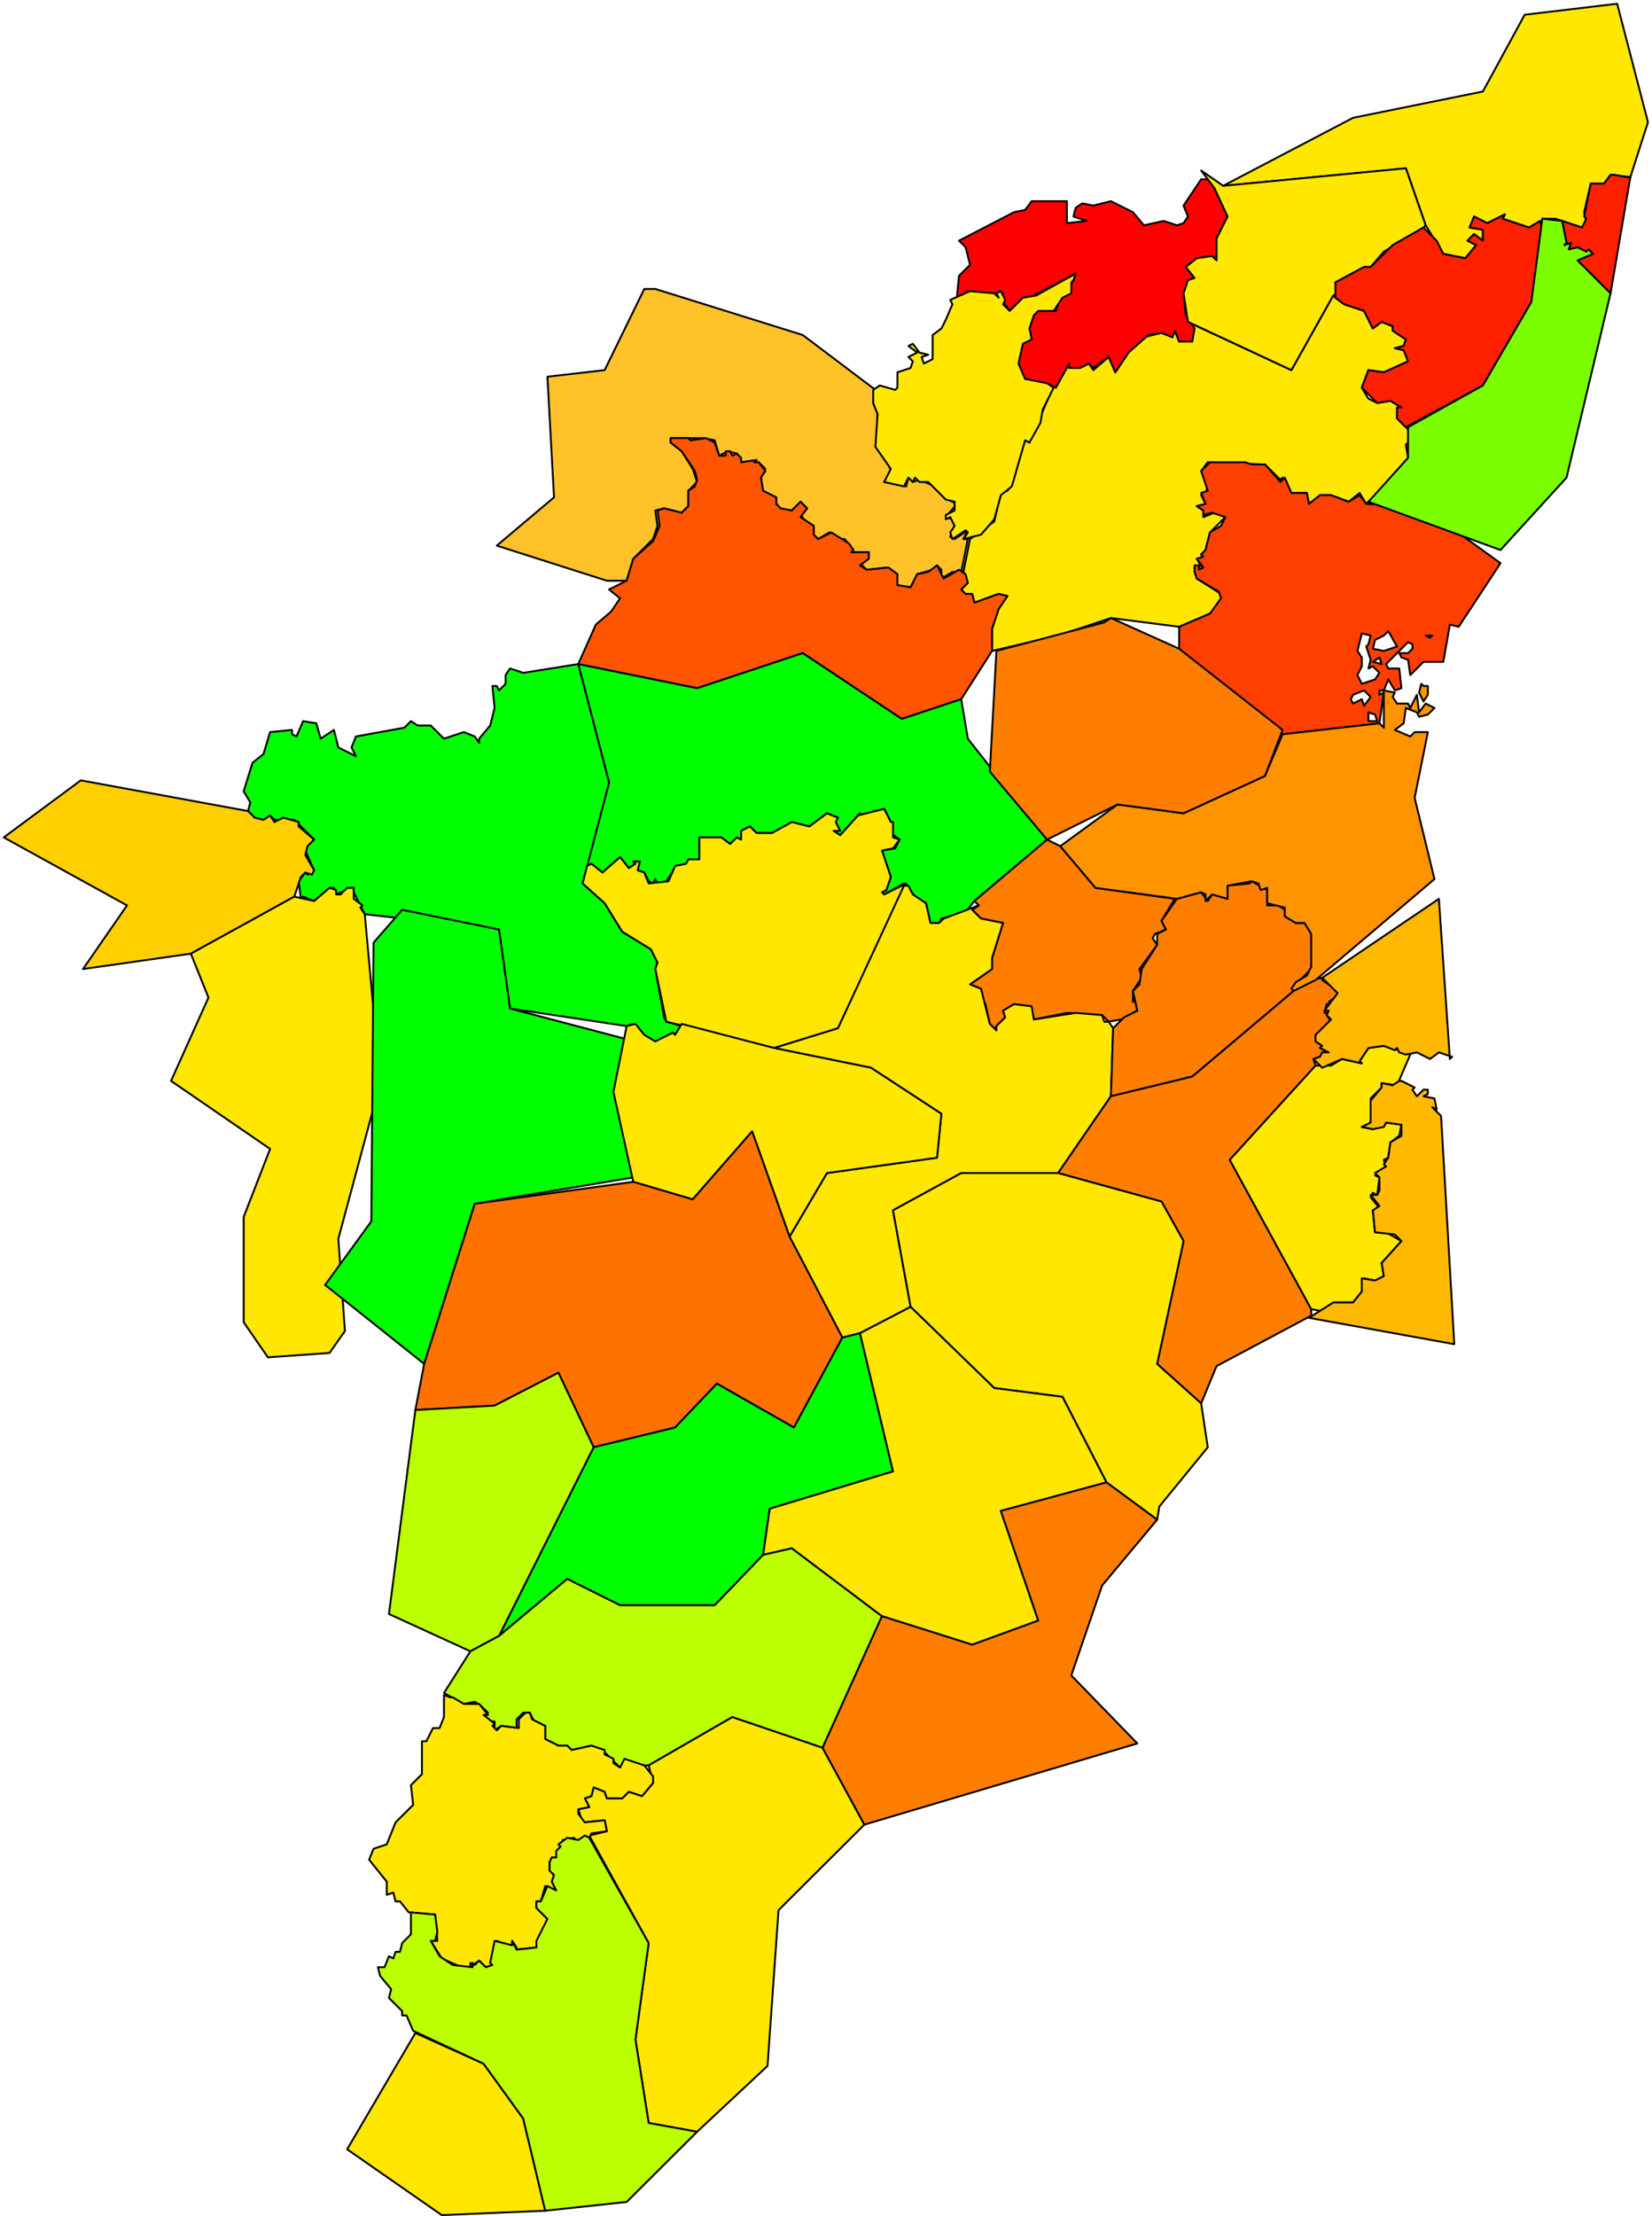 <svg width="440" height="590" viewBox="0 0 440 590" fill="none" xmlns="http://www.w3.org/2000/svg">
<path fill-rule="evenodd" clip-rule="evenodd" d="M434.237 47.139L438.927 32.538L430.719 1L406.097 3.92L394.958 24.362L360.37 31.37L325.781 49.475L374.44 44.803L379.716 59.988L384.406 67.581L390.268 68.749L393.2 65.245L390.855 64.077L392.613 62.325L394.958 64.077V61.156L391.441 60.572L392.613 57.652L396.131 59.404L400.821 57.068L400.234 58.236L407.269 60.572L410.201 58.82L410.787 61.156V58.236H414.304L421.339 60.572L422.512 58.82L421.926 56.484L423.684 48.892H427.202L428.961 46.555L434.237 47.139Z" fill="#FFE700" stroke="black" stroke-width="0.5" stroke-linecap="round" stroke-linejoin="round"/>
<path fill-rule="evenodd" clip-rule="evenodd" d="M430.133 46.555H428.96L427.201 48.891H423.684L421.925 57.652L422.511 58.236L421.339 60.572L416.062 58.82L417.235 64.66L416.649 65.245L418.408 64.66L417.821 66.413L420.166 65.829L422.511 66.997L423.098 66.413L424.27 67.581L420.166 69.333L428.96 78.094L434.236 47.139H433.064L430.133 46.555Z" fill="#FF2000" stroke="black" stroke-width="0.5" stroke-linecap="round" stroke-linejoin="round"/>
<path fill-rule="evenodd" clip-rule="evenodd" d="M213.808 89.191L174.53 76.926H171.599L161.046 98.535L145.804 100.288L147.563 132.41L132.32 145.259L161.633 154.603H166.909L168.668 148.763L173.944 143.507L175.116 140.002L174.53 135.914L176.875 135.33L181.565 136.498L183.324 134.746V130.658L185.669 128.322L184.496 124.817L181.565 120.145L178.634 117.809V116.641H187.427L190.359 117.225L191.531 121.313L193.876 120.145L196.221 120.729L197.394 123.065L201.497 122.481L200.911 123.065H202.084L203.842 124.817L202.67 127.153L203.256 130.658L206.187 132.41L207.36 135.33L210.877 135.914L213.222 133.578L214.981 135.33L213.222 137.082L214.981 139.418L216.74 140.002V142.339L217.912 143.507L220.843 141.755L223.188 143.507H224.947L227.292 146.427L226.706 147.011H231.396V148.179L229.051 149.931L230.81 151.683L236.086 151.099L239.017 152.851L238.431 155.772L242.535 156.356L244.293 152.851L248.397 151.683L249.569 150.515L250.742 151.683V154.019L253.673 152.267H256.018L257.777 143.507H256.604L257.777 141.171L254.259 143.507L253.087 142.923L254.259 140.002L253.673 138.25L251.914 137.666L254.846 134.162L251.328 132.41L248.983 129.49L244.88 127.738L243.121 128.322L241.948 127.153L241.362 129.49L235.5 128.322L237.258 125.401L236.086 121.897L233.741 118.977V110.216L232.568 107.296L233.155 103.792L213.808 89.191Z" fill="#FFC229" stroke="black" stroke-width="0.5" stroke-linecap="round" stroke-linejoin="round"/>
<path fill-rule="evenodd" clip-rule="evenodd" d="M355.091 78.678L343.952 98.535L317.571 86.27V90.359L314.054 90.943L312.881 87.438L312.295 89.775L309.364 88.606L304.674 89.775L300.57 93.863L297.053 99.119L295.294 95.031L291.19 98.535L290.018 96.783L287.673 97.951H284.742V96.783L281.224 103.208L280.638 102.623L274.189 117.809L273.017 117.225L269.499 128.905L268.327 130.658L266.568 131.242L264.809 138.834L258.361 143.506L256.602 152.267L257.774 155.187L256.016 156.939L256.602 158.108H258.947L259.533 160.444L265.982 158.108L268.327 158.692L265.982 161.612L264.223 167.452V173.293L281.81 169.204L295.88 164.532L314.054 166.868L322.261 163.364L325.193 159.86V158.108L318.744 154.019L318.158 151.099L319.33 150.515V151.683H320.503L318.744 148.763H320.503L319.916 147.595L321.089 146.427L322.261 141.754L326.365 137.666L323.434 136.498L320.503 137.666V135.914L318.744 134.746L321.089 134.162L319.916 131.826H321.089L321.675 128.905L319.916 125.401L321.675 123.065L336.918 123.649L341.021 127.737L341.608 127.153L343.952 131.242H348.056L348.642 134.162L351.574 131.826H354.505L359.195 133.578L362.126 131.242L363.885 134.162L366.816 131.242L375.024 121.897L374.437 118.393L375.61 117.225V114.888L372.092 111.384V108.464H373.265L370.334 106.712L366.816 107.296L364.471 106.128L362.712 103.208L364.471 98.535L368.575 99.119L375.024 96.199L374.437 93.279L371.506 92.695L373.851 92.111L374.437 90.359L370.92 88.022V86.854L367.989 85.686L365.644 87.438L363.299 82.766L358.022 81.014L355.677 79.262L355.091 78.678Z" fill="#FFE700" stroke="black" stroke-width="0.5" stroke-linecap="round" stroke-linejoin="round"/>
<path fill-rule="evenodd" clip-rule="evenodd" d="M183.32 116.641H178.63V117.809L181.561 120.145L185.079 125.401L185.665 127.737L185.079 129.49L183.32 130.658V134.746L181.561 136.498L176.871 135.33L175.113 135.914L175.699 140.002L173.94 144.091L168.664 148.763L166.905 154.603L162.215 156.94L165.146 159.276L162.801 162.78L158.698 166.284L154.008 176.797L185.665 183.222L213.805 173.877L240.186 191.398L256.015 186.142L264.222 173.293V167.452L265.981 162.196L268.326 158.692L265.981 158.108L259.532 160.444L258.946 158.108H257.187L256.015 156.94L257.773 155.187L257.187 152.851L255.428 151.683L251.325 154.019L249.566 150.515L247.221 152.267L244.29 152.851L242.531 156.356L239.013 155.771V152.851L236.668 151.099L230.806 151.683L229.047 150.515L231.392 148.763V147.011H226.702L227.289 146.427L226.116 144.675L221.426 141.754L217.909 143.507L216.736 142.339V140.002L213.219 137.666L214.977 135.33L213.219 133.578L210.874 135.914L207.942 135.33L206.77 134.162V132.41L203.252 130.658L202.666 127.153L203.839 125.401L202.08 123.065H200.907L201.494 122.481L197.39 123.065V121.897L196.218 120.729L195.045 121.313L194.459 120.145H193.286V121.313H191.528L190.355 117.809L188.01 116.641L183.906 117.225L183.32 116.641Z" fill="#FF5500" stroke="black" stroke-width="0.5" stroke-linecap="round" stroke-linejoin="round"/>
<path fill-rule="evenodd" clip-rule="evenodd" d="M256.015 186.142L240.186 191.398L213.805 173.877L185.665 183.222L154.008 176.797L162.215 208.335L156.353 229.945L160.457 232.281L165.146 228.193L167.491 231.113L169.25 229.945L168.664 229.361H169.836V231.697L171.595 232.281L172.768 234.617L173.94 235.201L174.526 234.033L175.113 235.201L177.458 234.617L179.803 231.113L186.251 228.777V222.937H192.114L194.459 224.689L197.39 223.521V221.184L199.735 220.016L201.494 221.768H205.597L210.874 219.432L215.564 220.016L220.254 216.512L223.185 217.68L222.012 218.848L223.771 221.184H222.012L223.771 222.353L229.047 216.512L228.461 217.096L235.496 215.344L237.841 220.016L237.255 221.768L239.6 223.521L238.427 225.857L234.91 226.441L237.255 233.449L236.082 236.954L234.91 237.538L235.496 238.122L240.772 235.201L244.876 239.874L246.635 240.458L247.807 245.714H250.152L250.738 244.546L257.187 242.794L259.532 239.874L278.878 223.521L257.773 196.655L256.015 186.142Z" fill="#00FF00" stroke="black" stroke-width="0.5" stroke-linecap="round" stroke-linejoin="round"/>
<path fill-rule="evenodd" clip-rule="evenodd" d="M154.008 176.797L139.352 179.133L135.834 177.965L134.662 179.717V182.053L132.903 183.805L132.317 182.637H131.144L131.73 188.478L130.558 193.15L127.627 196.654V197.822L126.454 196.07L123.523 194.902L118.247 196.654L114.729 193.15H111.212L109.453 191.982L107.694 193.734L94.797 196.07L93.624 198.991L94.797 201.327L90.107 198.991L88.934 194.318L85.417 196.654L84.245 192.566L80.727 191.982L78.968 196.07L77.796 195.486V194.318L71.933 194.902L70.175 200.743L67.243 203.079L64.898 210.671L66.657 213.592L66.071 215.928L67.83 217.68L70.175 218.264L71.933 217.096L73.106 218.264H78.382L83.658 223.52L81.9 224.688L81.313 226.441L83.658 231.697L81.9 232.865L81.313 232.281L79.555 234.617L80.141 239.289L80.727 238.705L83.658 239.874L87.762 236.369H88.934L89.521 238.121L93.624 236.369L97.142 243.378L132.903 247.466L135.834 268.492L166.905 273.164L168.664 272.58L171.009 275.5L174.526 277.252L179.216 274.916L179.803 275.5L181.561 273.164L177.458 271.996L176.871 270.828L174.526 257.979L175.113 256.227L173.354 252.722L165.733 248.05L161.043 240.458L155.18 235.201L162.215 208.335L154.008 176.797Z" fill="#00FF00" stroke="black" stroke-width="0.5" stroke-linecap="round" stroke-linejoin="round"/>
<path fill-rule="evenodd" clip-rule="evenodd" d="M66.073 215.929L21.519 207.752L1 222.937L33.83 241.042L22.105 257.98L50.831 253.891L78.385 238.706L80.143 233.45L81.316 232.282L83.074 232.866L83.661 231.698L81.316 227.609L81.902 225.273L83.661 223.521L79.557 220.017V218.849L75.453 217.681L73.108 218.849L71.936 217.097L70.177 218.265L67.832 217.681L66.073 215.929Z" fill="#FFCF00" stroke="black" stroke-width="0.5" stroke-linecap="round" stroke-linejoin="round"/>
<path fill-rule="evenodd" clip-rule="evenodd" d="M237.262 218.848L235.503 215.344L228.468 217.096L229.054 216.512L223.778 222.352L222.02 221.184H223.778L222.606 218.848L223.192 217.68L220.261 216.512L215.571 220.016L210.881 218.848L205.605 221.768H201.501L199.742 220.016L197.397 221.184V223.52L196.225 222.936L194.466 224.688L192.121 222.936H186.259V228.777H183.327L182.741 229.945L179.81 230.529L178.051 234.617L172.775 235.201L171.602 232.281L169.844 231.697L170.43 229.361H168.671L169.257 229.945L167.499 231.113L165.154 228.193L160.464 232.281L157.532 229.945L156.36 230.529L155.188 235.201L161.05 240.458L165.74 248.05L173.361 252.722L175.12 256.227L174.534 257.979L177.465 271.996L206.191 279.004L223.192 273.748L241.366 235.201L235.503 238.121L234.917 237.537L236.089 236.953L237.262 233.449L234.917 226.441L237.848 225.857L239.607 223.52L237.848 222.936V218.848H237.262Z" fill="#FFE700" stroke="black" stroke-width="0.5" stroke-linecap="round" stroke-linejoin="round"/>
<path fill-rule="evenodd" clip-rule="evenodd" d="M282.396 225.272L278.878 223.52L259.532 239.873L260.704 241.041L258.946 242.209L261.291 244.545L267.153 245.713L264.222 255.058V257.978L258.359 262.067L261.291 263.235V266.155L262.463 267.323L263.636 272.58L265.394 274.332V273.164L267.739 270.827L267.153 269.075L270.084 267.323L274.188 267.907L275.361 271.411L284.154 269.659L293.534 270.243L295.293 271.995L301.742 270.827V269.659L302.914 269.075L302.328 266.155L301.742 266.739V263.819L304.087 260.315L303.501 257.978L308.191 251.554L307.018 249.802L307.604 248.634L310.536 247.465L309.363 245.129L312.881 239.289L291.776 236.369L282.396 225.272Z" fill="#FF7E00" stroke="black" stroke-width="0.5" stroke-linecap="round" stroke-linejoin="round"/>
<path fill-rule="evenodd" clip-rule="evenodd" d="M94.217 236.369H92.458L90.7 238.121H89.527V236.953L87.768 236.369L83.665 239.873L78.388 238.705L50.835 253.89L55.525 265.571L45.559 287.765L71.94 305.87L64.905 323.976V352.01L71.353 361.354L87.768 360.186L91.872 354.346L90.113 329.816L101.252 288.349L97.148 243.378L95.976 241.626L96.562 241.041L94.217 239.289V237.537V236.369Z" fill="#FFE700" stroke="black" stroke-width="0.5" stroke-linecap="round" stroke-linejoin="round"/>
<path fill-rule="evenodd" clip-rule="evenodd" d="M241.945 235.785H240.772L223.185 273.748L206.184 279.004L231.978 284.261L250.738 296.526L249.566 308.206L220.253 312.295L210.287 329.232L224.357 356.098L229.047 354.93L242.531 347.921L237.841 322.223L256.015 312.295H281.809L295.879 291.853L296.465 273.748L295.293 271.996H294.121L293.534 270.244L286.499 269.66L275.361 271.412L274.774 267.908L270.084 267.323L267.153 269.076L267.739 270.828L265.394 273.164V274.332L263.636 272.58L261.291 263.235L258.359 262.067L264.222 257.979V255.059L267.153 245.714L261.291 244.546L258.946 242.21L260.704 241.042L251.325 244.546L250.152 245.714H247.807L246.635 240.457L243.117 238.121L241.945 235.785Z" fill="#FFE700" stroke="black" stroke-width="0.5" stroke-linecap="round" stroke-linejoin="round"/>
<path fill-rule="evenodd" clip-rule="evenodd" d="M332.817 235.201L326.954 235.785V239.29L322.85 238.121L321.678 239.874L319.919 237.537L313.47 239.29L309.367 245.13L310.539 247.466L308.194 248.634V251.555L304.09 257.979L303.504 262.067L301.745 263.82L302.918 269.076L299.4 270.828L296.469 273.748L295.883 291.854L317.574 286.597L344.542 263.82L343.955 263.236L349.232 257.979V248.634L347.473 245.714H345.128L342.197 243.962V242.21L340.438 241.042H337.507V236.953L333.403 234.617L332.817 235.201Z" fill="#FF7E00" stroke="black" stroke-width="0.5" stroke-linecap="round" stroke-linejoin="round"/>
<path fill-rule="evenodd" clip-rule="evenodd" d="M107.112 242.209L99.491 250.97L98.905 325.143L86.594 342.08L112.975 363.106L126.458 320.471L168.668 313.462L166.909 276.668L135.838 268.491L132.907 247.465L107.112 242.209Z" fill="#00FF00" stroke="black" stroke-width="0.5" stroke-linecap="round" stroke-linejoin="round"/>
<path fill-rule="evenodd" clip-rule="evenodd" d="M352.162 260.314L349.231 260.898L344.541 263.819L317.573 286.596L295.882 291.853L281.812 312.294L309.366 319.887L315.229 330.4L308.194 363.106L319.918 373.619L324.022 363.69L349.231 350.257V348.505L327.54 308.79L350.403 283.676L349.817 281.924L351.576 281.34L352.162 280.172H353.921L351.576 279.004L352.162 278.42L350.403 277.252V275.5L354.507 271.995L353.334 270.243L353.921 269.659H352.748L353.334 267.323H354.507L353.921 266.739L356.266 264.987V263.819L352.162 260.898V260.314Z" fill="#FF7E00" stroke="black" stroke-width="0.5" stroke-linecap="round" stroke-linejoin="round"/>
<path fill-rule="evenodd" clip-rule="evenodd" d="M206.183 279.005L181.56 272.58L179.802 275.5L179.215 274.916L174.525 277.252L171.594 275.5L169.249 272.58L166.904 273.164L163.387 290.685L168.663 314.631L184.492 319.304L200.32 301.198L210.286 329.232L220.253 312.295L249.565 308.207L250.737 296.526L231.977 284.261L206.183 279.005Z" fill="#FFE700" stroke="black" stroke-width="0.5" stroke-linecap="round" stroke-linejoin="round"/>
<path fill-rule="evenodd" clip-rule="evenodd" d="M368.573 278.42L364.469 279.004L362.124 282.508L362.71 283.092L357.434 281.924L354.503 283.676H350.399L327.535 308.79L349.226 348.506L352.158 349.09L355.089 346.753H360.365L362.71 343.833L363.296 340.329L366.228 340.913L368.573 339.745L367.986 336.241L373.263 330.4L369.159 328.064H366.228L365.641 322.223L367.4 321.639L365.055 318.719L365.641 317.551L366.814 318.135L367.4 313.463L366.228 312.879L369.159 310.543L368.573 308.79L369.745 308.206L370.331 304.118L372.676 302.366L373.263 299.446L369.745 298.862L365.641 300.614L362.71 300.03L364.469 299.446L365.641 297.693L365.055 292.437L367.986 289.517V288.349L372.09 288.933L375.608 280.756L369.159 278.42H368.573Z" fill="#FFE700" stroke="black" stroke-width="0.5" stroke-linecap="round" stroke-linejoin="round"/>
<path fill-rule="evenodd" clip-rule="evenodd" d="M210.291 329.231L200.325 301.197L184.496 319.303L168.667 314.63L126.458 320.471L112.974 363.106L110.629 375.371L131.734 374.203L148.735 365.442L158.115 385.299L179.806 380.043L190.945 368.362L211.463 380.043L224.361 356.097L210.291 329.231Z" fill="#FF7200" stroke="black" stroke-width="0.5" stroke-linecap="round" stroke-linejoin="round"/>
<path fill-rule="evenodd" clip-rule="evenodd" d="M229.047 354.93L224.357 356.098L211.459 380.044L190.941 368.363L179.802 380.044L158.111 385.3L132.902 435.528L151.076 420.343L165.146 427.351H190.354L203.252 413.918L205.011 401.653L237.84 391.724L229.047 354.93Z" fill="#00FF00" stroke="black" stroke-width="0.5" stroke-linecap="round" stroke-linejoin="round"/>
<path fill-rule="evenodd" clip-rule="evenodd" d="M158.115 385.301L148.735 365.443L131.734 374.204L110.629 375.372L103.594 429.689L125.285 439.617L132.906 435.529L158.115 385.301Z" fill="#BCFF00" stroke="black" stroke-width="0.5" stroke-linecap="round" stroke-linejoin="round"/>
<path fill-rule="evenodd" clip-rule="evenodd" d="M203.256 413.918L190.358 427.351H165.15L151.08 420.343L132.906 435.528L125.285 439.616L118.25 450.713L123.526 453.633L126.457 453.049L128.216 454.217L129.975 455.969L128.802 456.553L130.561 458.305H131.734V460.642L133.492 459.474L137.596 460.058V457.721L139.355 455.969H141.114L142.286 458.305L145.217 459.474V462.978L148.735 464.73H151.08L152.252 465.898L157.528 464.73L160.46 465.898L165.15 470.57L166.322 468.818L169.253 469.986H172.771L195.048 457.137L219.084 465.314L234.913 430.271L210.877 412.166L203.256 413.918Z" fill="#BCFF00" stroke="black" stroke-width="0.5" stroke-linecap="round" stroke-linejoin="round"/>
<path fill-rule="evenodd" clip-rule="evenodd" d="M219.081 465.313L195.045 457.137L172.768 469.986L173.94 474.658L171.009 478.162L167.491 476.994L165.733 478.746H161.629L161.043 476.994L158.112 475.826L157.525 478.162L155.767 478.746L156.939 481.082L154.008 481.667L155.18 485.171L161.043 484.587L161.629 487.507L156.939 488.675L172.768 517.293L169.25 542.991L172.768 565.185L185.665 567.521L204.425 550L207.356 508.533L230.22 485.755L219.081 465.313Z" fill="#FFE700" stroke="black" stroke-width="0.5" stroke-linecap="round" stroke-linejoin="round"/>
<path fill-rule="evenodd" clip-rule="evenodd" d="M145.22 588.548L139.357 564.018L128.805 549.417L110.631 541.24L92.457 572.195L117.666 589.716L145.22 588.548Z" fill="#FFE700" stroke="black" stroke-width="0.5" stroke-linecap="round" stroke-linejoin="round"/>
<path fill-rule="evenodd" clip-rule="evenodd" d="M331.646 123.064H322.266L319.921 125.401L321.68 130.657L319.921 131.241L321.094 134.161L318.749 134.745L320.507 135.913V137.081L322.852 136.497L326.37 137.666L325.197 140.002L322.266 141.754L321.094 146.426L319.921 147.594L320.507 148.178L318.749 148.762L320.507 151.099L319.335 151.683V150.514H318.162V152.267L318.749 154.019L324.611 157.523L325.197 159.275L322.266 163.363L314.059 166.868V172.708L341.612 195.486L367.407 192.566L368.579 184.389L367.407 184.973V183.805H368.579L369.752 180.885L371.511 183.805L373.269 183.221L372.683 177.964H369.752L369.166 176.796L375.028 170.956L376.201 171.54V172.708L375.028 173.876H372.683L373.269 175.044L375.028 175.628L375.614 179.717L379.132 176.212H384.408L386.167 166.284L388.512 166.868L399.65 149.93L378.546 134.745L363.889 134.161L362.131 131.825L359.2 133.577L354.51 131.825H351.578L348.647 134.161L348.061 131.241H343.957L342.198 127.153L341.026 128.321L336.922 123.648H333.405L331.646 123.064ZM369.752 168.036L372.097 172.124L368.579 173.292L365.648 172.708L366.234 170.372L368.579 169.204L369.752 168.036ZM380.891 169.788L379.718 169.204H381.477L380.891 169.788ZM363.889 172.124L365.062 175.628L364.476 177.964L365.648 177.38L367.407 179.133L366.234 180.885L362.717 182.053L361.545 179.717L362.717 177.38V175.044L361.545 173.292L362.717 168.62L365.062 169.204L364.476 171.54L363.889 172.124ZM367.407 175.044L367.993 176.796L365.648 176.212L367.407 175.044ZM360.372 184.973L363.303 183.805L365.062 185.557L363.303 187.893L362.717 186.141L360.372 187.309L359.786 186.141L360.372 184.973ZM364.476 189.645L366.234 190.229L366.821 191.982H364.476V190.229V189.645Z" fill="#FF3F00" stroke="black" stroke-width="0.5" stroke-linecap="round" stroke-linejoin="round"/>
<path fill-rule="evenodd" clip-rule="evenodd" d="M379.129 182.637L378.543 182.053L377.957 184.389L379.129 186.725L380.301 184.973V182.637H379.129ZM371.508 184.389L368.577 183.805V193.734L367.404 192.566L341.609 195.486L336.919 206.583L315.228 216.511L297.641 214.175L282.398 225.272L291.778 236.369L313.469 239.289L319.918 237.537L321.091 238.121V239.873L322.849 238.121L326.953 239.289V235.785L333.402 234.617L335.161 235.201L335.747 236.953L337.506 236.369V240.457L342.196 241.625V243.961L345.127 245.713H347.472L349.23 248.634V257.394L348.058 259.73L345.127 261.483L343.954 263.235L344.54 263.819L350.403 260.899L382.06 234.033L376.784 212.423L380.301 194.902H376.784L375.612 196.07L371.508 194.318L373.853 192.566L374.439 188.477L377.37 189.645L377.957 190.813L380.301 190.229L382.06 188.477L379.715 187.309L377.957 189.645L377.37 184.973L375.612 188.477L375.025 187.309H372.094L370.922 185.557L371.508 184.389Z" fill="#FF9400" stroke="black" stroke-width="0.5" stroke-linecap="round" stroke-linejoin="round"/>
<path fill-rule="evenodd" clip-rule="evenodd" d="M281.816 312.295H256.021L237.848 322.224L242.538 347.922L264.815 369.531L282.989 371.867L294.714 394.645L308.197 404.574L308.783 401.069L321.681 385.3L319.922 373.619L308.197 363.107L315.232 330.4L309.37 319.887L281.816 312.295Z" fill="#FFE700" stroke="black" stroke-width="0.5" stroke-linecap="round" stroke-linejoin="round"/>
<path fill-rule="evenodd" clip-rule="evenodd" d="M242.536 347.922L229.053 354.93L237.846 391.725L205.017 401.654L203.258 413.919L210.879 412.167L234.915 430.272L258.951 437.864L276.539 431.44L266.572 402.238L294.712 394.645L282.987 371.868L264.814 369.531L242.536 347.922Z" fill="#FFE700" stroke="black" stroke-width="0.5" stroke-linecap="round" stroke-linejoin="round"/>
<path fill-rule="evenodd" clip-rule="evenodd" d="M308.195 404.573L294.712 394.645L266.572 402.237L276.538 431.439L258.951 437.864L234.915 430.271L219.086 465.314L230.225 485.755L302.919 464.146L285.332 446.04L293.539 422.095L308.195 404.573Z" fill="#FF7E00" stroke="black" stroke-width="0.5" stroke-linecap="round" stroke-linejoin="round"/>
<path fill-rule="evenodd" clip-rule="evenodd" d="M372.681 287.765L370.922 288.933L367.991 288.349V289.517L365.059 293.021V298.861L362.714 300.03L365.646 300.614L368.577 300.03L369.163 298.861L373.267 299.445V302.366L370.336 304.118L369.749 308.206L368.577 309.958L369.163 310.542L366.232 312.294L367.404 313.463V316.967L366.818 318.135H365.059L367.404 321.055L365.646 322.223L366.232 328.064L371.508 328.648L373.267 330.4L367.991 336.24L368.577 339.744L366.232 340.913L362.714 340.328V343.833L360.369 346.753H355.093L348.645 350.841L387.337 357.85L383.819 297.109L381.474 294.773L382.647 295.357L382.061 292.437L379.129 291.853L380.302 291.269V290.101H379.129L377.371 291.853L376.198 290.101L376.784 289.517L373.267 287.765H372.681ZM386.164 281.924L383.233 239.289L352.162 260.315L356.266 264.403L352.748 269.075H353.921L353.334 270.243L354.507 271.411L350.403 275.5V277.252L352.162 278.42L351.576 279.004L353.921 280.172H352.162L351.576 281.34L349.817 281.924L352.162 284.26L357.438 281.924L362.714 283.092L362.128 282.508L364.473 279.004L368.577 278.42L371.508 279.588L372.094 279.004L372.681 280.172L374.439 280.756L377.371 280.172L380.888 281.924L383.233 280.172L386.75 281.34L386.164 281.924Z" fill="#FFB900" stroke="black" stroke-width="0.5" stroke-linecap="round" stroke-linejoin="round"/>
<path fill-rule="evenodd" clip-rule="evenodd" d="M314.054 172.708L295.88 164.531L294.122 165.699L265.395 173.292L263.637 205.414L278.879 223.52L297.639 214.175L315.226 216.511L336.917 206.582L341.607 194.317L314.054 172.708Z" fill="#FF7E00" stroke="black" stroke-width="0.5" stroke-linecap="round" stroke-linejoin="round"/>
<path fill-rule="evenodd" clip-rule="evenodd" d="M120.008 451.881L118.249 451.297V457.137L117.076 460.058H115.318L113.559 463.562H112.386V472.322L109.455 475.243L110.041 480.499L105.351 485.171L103.006 491.012L99.489 492.18L98.316 495.1L103.006 500.941V504.445L104.765 503.861L105.351 506.197H106.524L108.869 509.117L115.904 509.701L116.49 516.71H114.731L117.663 521.382L122.939 523.718H125.284V522.55L125.87 523.134L127.629 521.966L129.387 523.718L131.146 523.134L130.56 522.55L132.319 516.71L135.25 517.878H136.422V516.71L137.595 518.462L137.009 519.046L142.871 518.462L145.802 510.869L142.871 507.949V506.197H144.044L145.216 502.109L148.147 503.277L146.975 500.941L147.561 499.188L146.389 498.02V495.684L146.975 494.516H148.147L149.906 489.844L152.837 489.26L154.01 490.428L155.769 488.676L156.941 489.26L157.527 488.092L161.631 487.508L161.045 484.587L155.769 485.171L154.01 482.835V481.667L156.941 481.083L155.769 478.747L157.527 478.163L158.113 475.827L161.045 476.995L161.631 478.747H165.735L167.493 476.995L171.011 478.163L173.942 474.659V472.906L171.597 469.986L166.321 468.234L165.148 470.57L163.39 469.402V468.234L161.045 467.066V465.898L157.527 464.73L152.251 465.898L151.079 464.73H148.734L145.216 462.978V459.473L141.699 457.721L141.112 455.969H139.94L138.181 457.721V460.058L133.491 459.473L132.319 460.642L131.146 459.473L131.732 458.889L128.801 456.553H129.974L127.629 453.633H123.525L120.594 451.881H120.008Z" fill="#FFE700" stroke="black" stroke-width="0.5" stroke-linecap="round" stroke-linejoin="round"/>
<path fill-rule="evenodd" clip-rule="evenodd" d="M155.767 488.676L154.009 489.844L151.077 489.26L148.732 491.012L149.319 491.596L148.146 492.764V494.516H146.974L146.387 495.684V498.02L147.56 499.189L146.974 500.941L148.146 503.277L145.801 502.109L144.042 506.197H142.87V507.949L145.801 510.869L142.87 516.71V518.462L137.594 519.046L136.421 516.71V517.878L131.731 516.71L130.559 522.55L131.145 523.134L129.386 523.718L127.627 521.966L126.455 523.134L125.869 522.55V523.718L120.593 523.134L117.075 520.798L114.73 516.71H115.903L116.489 514.374L115.903 509.701L109.454 509.117V514.958L107.109 517.294L106.523 519.63H105.35L104.764 521.382L103.591 520.798L102.419 523.718H100.66L101.246 526.055L104.178 529.559L103.591 531.895L107.109 535.399V536.567H108.281L110.04 540.656L128.8 549.416L139.352 564.017L145.215 588.547L166.906 586.211L185.666 567.522L172.768 565.185L169.251 542.992L172.768 517.294L156.94 489.26L155.767 488.676Z" fill="#BCFF00" stroke="black" stroke-width="0.5" stroke-linecap="round" stroke-linejoin="round"/>
<path fill-rule="evenodd" clip-rule="evenodd" d="M321.676 47.723H319.918L315.228 54.731L316.4 57.651L315.228 59.404L313.469 59.988L309.951 58.82L304.675 59.988L301.744 56.483L295.881 53.563L291.191 54.731L288.26 54.147L286.501 55.315L285.915 57.651L289.433 58.82L284.156 59.404V53.563H274.776L273.018 55.899L270.086 56.483L255.43 64.076L257.189 65.828L258.361 70.501L255.43 73.421L254.844 79.261L257.775 77.509L265.396 78.093V79.261L265.983 77.509L267.155 78.093V80.429L268.914 82.766L272.431 79.261L275.363 78.677L286.501 72.837L284.743 77.509L285.329 78.093L282.398 79.261L281.225 82.766H276.535L275.363 83.934L274.19 87.438L274.776 90.358L272.431 91.526L271.259 96.199L271.845 99.119L273.604 101.455L278.88 102.039L281.225 103.207L284.743 96.783V97.951H287.674L290.019 96.783L291.191 97.951L295.295 95.031L297.054 99.119L300.571 93.862L305.848 89.19L309.365 88.606L312.296 89.774L312.883 88.022L314.055 90.942H317.573L318.159 87.438L315.814 83.934L315.228 78.093L316.4 74.589L318.159 74.005L315.814 71.085L318.745 68.748L322.849 68.164L324.021 69.332V63.492L326.953 57.651L323.435 50.059L321.676 47.723Z" fill="#FF0000" stroke="black" stroke-width="0.5" stroke-linecap="round" stroke-linejoin="round"/>
<path fill-rule="evenodd" clip-rule="evenodd" d="M379.718 59.988L374.442 44.803L325.783 49.475L319.92 45.387L323.438 50.059L326.955 57.652L324.024 63.492V69.333L322.852 68.165L318.748 68.749L315.817 71.085L318.162 74.005L316.403 74.589L315.23 78.093L316.403 85.686L343.957 98.535L355.096 78.677L356.268 78.093L355.682 75.173L363.303 71.085H365.062L368.579 66.996L379.132 60.572L379.718 59.988Z" fill="#FFE700" stroke="black" stroke-width="0.5" stroke-linecap="round" stroke-linejoin="round"/>
<path fill-rule="evenodd" clip-rule="evenodd" d="M285.919 74.59L286.505 72.838L275.953 78.678L272.435 79.262L268.918 82.767L267.159 81.015L267.745 79.847L266.573 77.51L265.4 78.094L265.987 79.262L264.814 78.094L258.365 77.51L253.089 79.847L253.675 81.015L251.917 85.103L250.744 87.439L248.399 89.191V95.616L246.054 96.784L245.468 95.032L247.227 94.448L244.882 93.864L243.123 91.527L241.95 92.112L244.295 93.864L241.95 95.032L243.123 96.2L242.537 97.952L239.019 99.12V103.208L238.433 103.792L234.329 102.624L232.57 103.792V107.297L233.743 110.217L233.157 118.978L237.26 124.818L235.502 128.322L240.778 129.49L241.95 127.154L243.123 128.322L243.709 127.154L244.882 128.322H247.227L251.917 132.995L254.262 133.579V135.915L251.917 137.083V138.251L253.089 137.667L254.262 140.003L253.089 141.755L253.675 143.508L257.193 141.171L257.779 141.755L256.607 143.508L261.297 142.34L264.814 138.251L266.573 131.827L269.504 129.49L273.022 117.225L274.194 117.81L277.125 112.553L277.712 109.049L280.643 103.208L278.884 102.04L273.022 100.872L271.263 96.784L272.435 91.527L274.78 90.359L274.194 87.439L275.367 83.935L276.539 82.767H280.643L282.988 79.262L285.333 78.094V75.174L285.919 74.59Z" fill="#FFE700" stroke="black" stroke-width="0.5" stroke-linecap="round" stroke-linejoin="round"/>
<path fill-rule="evenodd" clip-rule="evenodd" d="M400.817 57.068L396.127 59.404L392.61 57.652L391.437 60.573L394.955 61.157V64.077L392.61 62.325L390.851 64.077L393.196 65.245L390.265 68.749L384.402 67.581L382.643 64.077L379.126 60.573L370.918 65.245L365.056 71.085H363.297L355.676 75.174V79.262L358.021 81.014L363.297 82.766L365.642 87.439L367.987 85.687L370.918 86.855V88.023L374.436 90.359L373.85 92.111L371.505 92.695L373.85 93.279L375.022 96.2L368.573 99.12L364.47 98.536L362.711 103.208L366.815 107.296L370.332 106.712L373.263 108.465H372.091V111.385L374.436 113.721L394.955 102.624L407.852 80.43L410.783 61.157L410.197 58.821L407.266 60.573L400.231 58.236L400.817 57.068Z" fill="#FF2000" stroke="black" stroke-width="0.5" stroke-linecap="round" stroke-linejoin="round"/>
<path fill-rule="evenodd" clip-rule="evenodd" d="M416.062 58.82L410.786 58.236L407.855 80.43L394.957 102.624L375.025 113.72V121.897L364.473 133.578L399.647 146.427L417.235 127.153L428.96 78.094L420.166 69.333L424.27 67.581L423.097 66.413L422.511 66.997L420.166 65.829L417.821 66.413L418.407 64.661L416.649 65.245L417.235 64.661L416.062 58.82Z" fill="#7BFF00" stroke="black" stroke-width="0.5" stroke-linecap="round" stroke-linejoin="round"/>
</svg>
